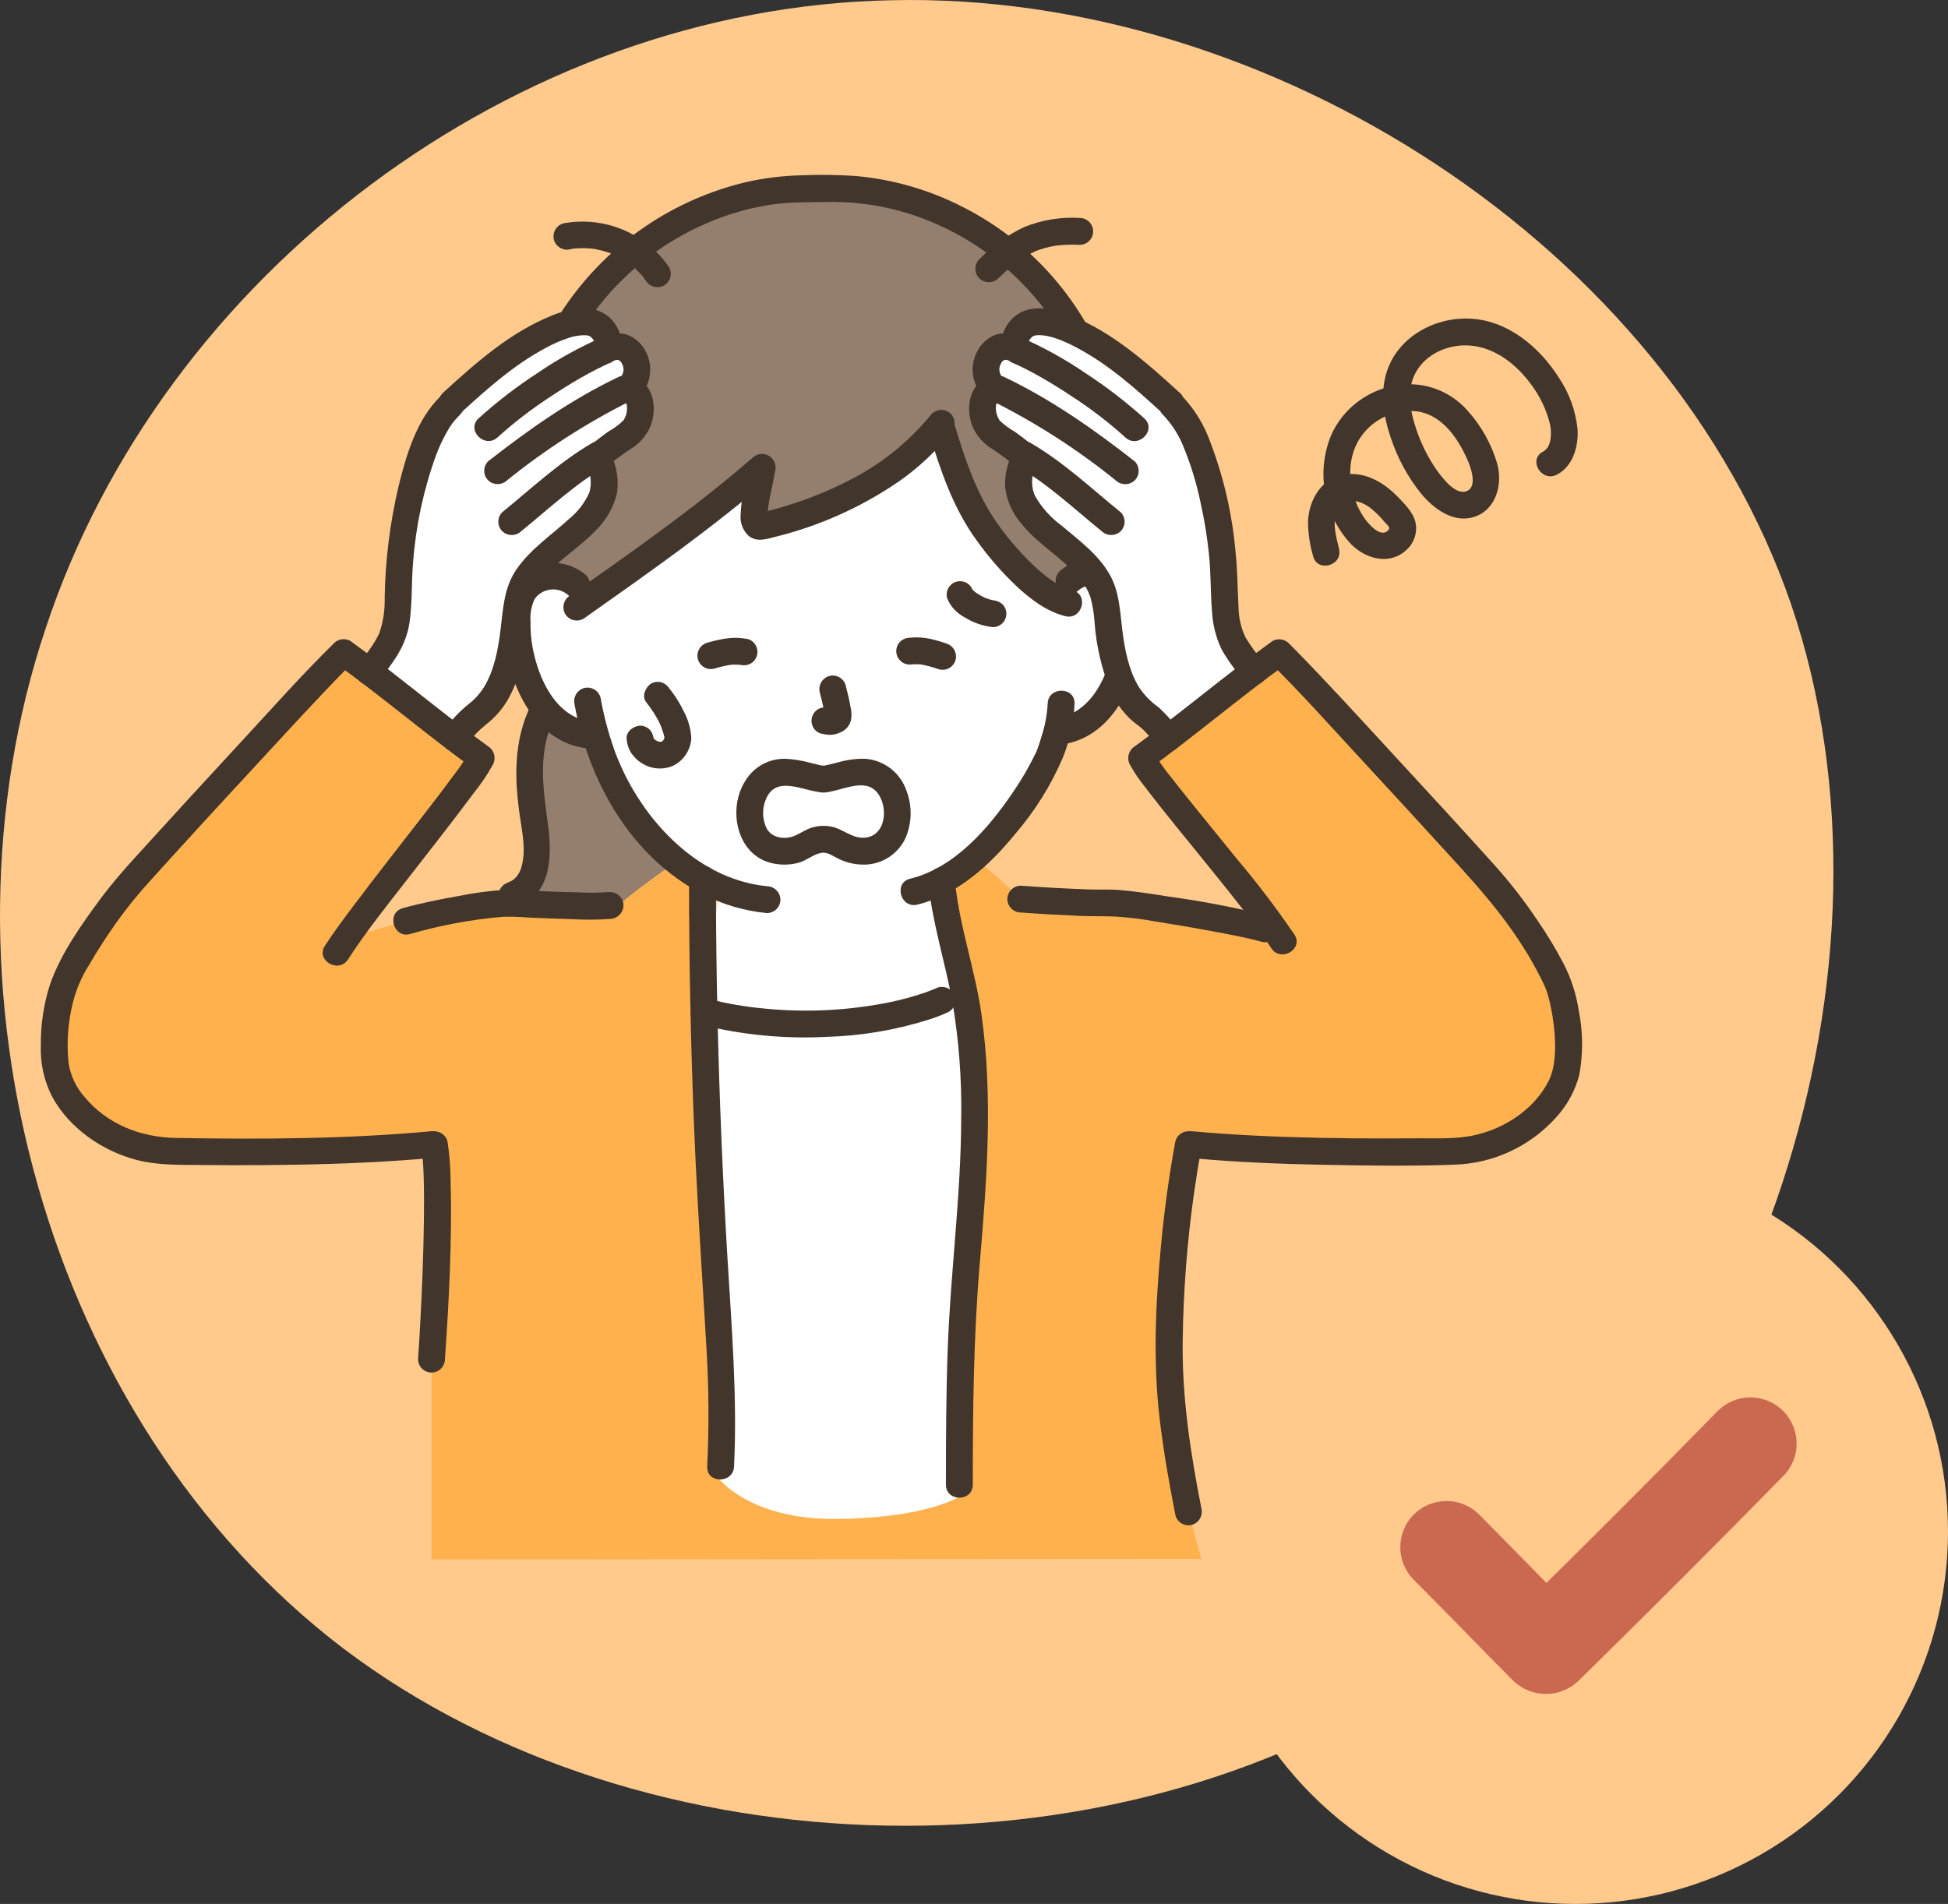 <?xml version="1.0" encoding="UTF-8"?><svg id="_レイヤー_2" xmlns="http://www.w3.org/2000/svg" viewBox="0 0 548.06 535.77"><rect x="0" y="0" width="548.06" height="535.77" fill="#333333" stroke="none"/><defs><style>.cls-1{fill:#947f6e;}.cls-1,.cls-2,.cls-3,.cls-4,.cls-5,.cls-6{stroke-width:0px;}.cls-2{fill:#41352c;}.cls-3{fill:#cb6850;}.cls-4{fill:#ffb14d;}.cls-5{fill:#fff;}.cls-6{fill:#ffca8c;}</style></defs><g id="_レイヤー_1-2"><path class="cls-6" d="M503.99,170.26c34.44,101.72-8.71,233.53-98.16,297.65-89.06,63.73-224.82,59.77-309.13-3.96C12.39,399.83-20.46,276.34,12.79,176.99,45.64,77.24,144.99,2.04,251.07.06c105.68-2.37,218.1,68.87,252.93,170.2Z"/><circle class="cls-6" cx="443.23" cy="430.94" r="104.83"/><path class="cls-4" d="M334.34,322.13c-3.71,20.35-5.51,40.99-5.39,61.67.13,13.08,2.93,29.04,5.4,41.65,0,0,1.68,6.14,3.61,13.2-73.77.04-159.07.1-216.54.17v-56.37c.9-12.88,2.76-50.25.81-60.45-22.47,2.19-51.49,2.39-74.24,1.97-17.42-.31-30.46-12.92-32.24-23.36-1.1-6.44-.1-14.63,1.49-20.97,1.94-7.71,13.57-24.5,18.9-30.58,6.47-7.37,52.08-57.11,60.56-65.39,11.55,8.32,27.17,21.3,38.72,29.62-2.86,5.95-27.12,35.46-37.85,50.55l16.75-4.66c8.1-2.25,25.13-5.39,29.66-5.03,2.92.23,23.39,1.14,27.64.64l2.66-.31c5.3-4.4,10.81-8.45,16.25-12.11,2.23,1.82,4.61,3.45,7.1,4.9,0,12.28.14,24.78.42,37.41,9.4,2.37,19.06,3.53,28.75,3.44,24.51,0,38.24-6.64,38.24-6.64l6.1-2.95v-.04c-1.28-6.23-2.83-11.87-4.19-18.07-.95-4.13-1.63-8.31-2.05-12.53,3.28-1.81,6.35-3.99,9.15-6.49,4.6,3.62,9,7.49,13.17,11.6,7.04.55,22.88,1.36,25.4,1.15,4.53-.35,35.14,4.94,43.23,7.19l3.29.92c-9.95-14.17-35-42.82-37.96-48.97,11.55-8.32,27.17-21.3,38.72-29.62,8.48,8.29,54.09,58.02,60.56,65.4,5.33,6.09,16.97,22.87,18.9,30.58,1.59,6.35,2.6,14.53,1.49,20.97-1.79,10.44-14.82,23.04-32.24,23.36-22.45.41-51,.23-73.36-1.87"/><path class="cls-1" d="M168.47,209.94c2.7,8.49,7.02,16.38,12.72,23.22,2.82,3.35,5.95,6.43,9.34,9.2-5.44,3.66-10.95,7.71-16.26,12.11l-2.66.31c-4.25.5-24.71-.41-27.64-.64h-.11l-.09-1.18c-.01-.19.03-.94.26-1.02,5.77-2,7.3-7.99,6.97-14.05-.34-6.09-1.94-12.31-2.09-18.4-.07-2.56.04-5.13.32-7.68.48-4.36,1.79-8.58,3.87-12.45,1.08,1.42,2.33,2.7,3.72,3.82,2.35,1.88,5.15,3.11,8.12,3.58l2.64.39c.27.91.56,1.83.87,2.78Z"/><path class="cls-2" d="M376.74,154.44c-.88-3.62-2.3-8.35.08-11.72,2.09-2.96,6-1.75,8.49.03,1.62,1.26,3.08,2.7,4.37,4.3.71.81,1.64,1.35.86,2.19-2.2,2.34-5.79-2.11-6.84-3.68-4.05-6.07-5.28-14.53-1.75-21.14,3.23-5.89,9.64-9.31,16.33-8.7,7.57.78,12.28,8.08,14.94,14.52.81,1.96,2.4,7.07-.79,8.05-3.12.96-6.83-4.05-8.29-6.12-2.45-3.54-4.37-7.41-5.71-11.49-1.32-3.94-2.33-8.36-1.39-12.5,1.44-6.33,7.16-10.25,13.43-10.9,8.2-.86,15.37,4.27,20.08,10.6,2.59,3.36,4.46,7.22,5.5,11.33.6,2.57.49,6.66-1.89,7.86-4.34,2.19-.52,8.71,3.81,6.52,4.57-2.3,6.16-7.97,5.87-12.74-.51-5.19-2.3-10.18-5.22-14.51-5.58-8.84-14.72-16.44-25.59-16.7-9.9-.24-19.96,5.46-22.95,15.23-1.81,5.91-.81,12.42,1.16,18.16,1.87,5.73,4.76,11.09,8.52,15.8,3.52,4.27,9.14,8.53,15,6.62,6.2-2.02,8.02-9.11,6.51-14.86-1.61-5.54-4.44-10.66-8.3-14.95-3.57-4.11-8.55-6.74-13.95-7.38-10.27-1.01-20.07,4.59-24.4,13.96-4.45,10.52-2.27,22.67,5.57,30.98,4.22,4.21,10.97,5.97,15.66,1.4,2.13-2,3.02-4.98,2.34-7.82-.75-2.8-3.2-5.19-5.17-7.2-4.11-4.19-9.79-7.31-15.81-5.81-5.9,1.46-9.01,7.37-9.21,13.08.03,3.26.52,6.5,1.43,9.63,1.16,4.72,8.44,2.72,7.29-2.01h.01Z"/><path class="cls-5" d="M269.54,421.41c-.74-.31,2.08-142.77,1.59-142.93-1.75-8.29-4.44-13.23-5.42-18.48-.71-3.88-1.22-7.8-1.53-11.74,16.32-8.37,29.12-30.27,31.4-36.63.36-1.11,1.09-3.21,1.73-5.7l1.38-.23c2.96-.52,5.74-1.8,8.06-3.71,2.86-2.47,5.15-5.52,6.71-8.96,3.33-6.8,4.72-14.38,4.03-21.92-.1-1.93-.61-3.81-1.49-5.53-1.53-2.52-4.12-4.21-7.04-4.6-2.98-.41-5.98.49-8.24,2.48,0,0,18.67-66.42-73.7-66.42-76.96,0-64.8,67.53-64.8,67.53-2.29-1.95-5.31-2.81-8.28-2.35-2.92.44-5.48,2.17-6.97,4.71-.85,1.73-1.33,3.63-1.4,5.55-.57,7.55.95,15.11,4.39,21.85,1.62,3.41,3.96,6.43,6.86,8.85,2.35,1.88,5.15,3.11,8.12,3.58l2.64.39c2.65,9.53,7.28,18.39,13.59,26.01,5.68,6.99,12.87,12.61,21.03,16.44-.24,3.66-.67,7.3-1.28,10.91-.87,5.27-1.89,17.19-2.94,22.57-.47.18,5.86,132.7,4.44,133.2,0,0,8.73,11.14,31.91,11.14,25.29,0,35.19-6.03,35.19-6.03Z"/><path class="cls-1" d="M311.95,121.94c1.82,12.04,2.85,28.59-1.68,39.31-.42-.13-.85-.22-1.29-.28-5.06-.71-10.69,2.58-10.73,7.96-9.58-4.02-20.19-18.01-24.07-24.54-2.98-5.01-7.08-16.51-9.57-25.02-11.38,14.54-30.32,23.96-50.11,28.71-4.74,1.19-1.06-10.04-.05-16.64-12.11,10.58-34.9,27.15-49.69,37.63-.7-4.67-5.72-7.45-10.36-6.93-1.57-6.61-3.25-13.64-3.25-13.64-1.83-7.56-2.16-24.1-.29-33.61,6.89-35.25,42.12-63.47,79.3-61.73,37.15-2.34,72.82,25.31,80.28,60.45.5,2.34,1.02,5.18,1.5,8.3Z"/><path class="cls-2" d="M154.79,147.51c-1.97-8.42-1.79-18.13-.94-26.89.99-9.01,3.89-17.71,8.5-25.51,9.55-16.39,24.76-28.73,42.77-34.69,4.38-1.46,8.89-2.48,13.47-3.05,4.89-.57,9.8-.45,14.71-.54,9.66-.12,19.24,1.71,28.18,5.38,17.55,7.15,31.86,20.48,40.23,37.47,3.6,7.96,5.92,16.45,6.86,25.13,1.28,9.41,1.99,19.49.04,28.85-.45,2.21-1.1,4.37-1.94,6.45-.54,2.01.64,4.08,2.64,4.65,2,.5,4.05-.66,4.65-2.64,3.89-9.57,3.74-20.73,2.87-30.85-.57-9.6-2.42-19.07-5.51-28.18-7.46-19.49-21.92-35.5-40.55-44.9-9.3-4.75-19.41-7.69-29.81-8.65-5.2-.36-10.41-.43-15.62-.21-5.21.13-10.4.77-15.49,1.93-20.32,4.83-38.16,16.92-50.18,33.99-5.89,8.27-10.06,17.64-12.23,27.56-1.94,10-2.27,20.25-.96,30.35.22,2.13.57,4.25,1.03,6.35,1.1,4.73,8.4,2.73,7.29-2.01h0Z"/><path class="cls-2" d="M261.27,121.42c3.26,10.8,6.9,21.67,13.64,30.83,3.3,4.6,7.04,8.88,11.15,12.77,3.9,3.6,8.43,7.08,13.67,8.37,4.72,1.16,6.74-6.13,2.01-7.29-4.04-.99-7.77-3.98-10.94-6.98-3.66-3.5-6.99-7.33-9.94-11.45-6.09-8.45-9.34-18.37-12.32-28.26-1.4-4.64-8.7-2.67-7.29,2.01Z"/><path class="cls-2" d="M262.14,116.45c-6.5,8.03-14.67,14.54-23.95,19.08-4.75,2.41-9.67,4.45-14.73,6.09-2.66.87-5.35,1.66-8.07,2.35-.16.04-1.89.41-1.89.47,0-.23,1.38.2,1.48.26-.22-.13,1.35,1.24.85.81-.24-.21.11.28.14.33-.17-.28.11-.29-.04-.07-.14.2-.02.04,0-.3.07-4.24,1.47-8.59,2.17-13.03.49-2.05-.77-4.11-2.81-4.6-1.25-.3-2.57.05-3.5.92-16.17,14.09-33.93,26.47-51.43,38.82-1.76,1.09-2.35,3.36-1.36,5.17,1.06,1.79,3.36,2.39,5.17,1.36,18.02-12.72,36.32-25.49,52.96-40l-6.31-3.68c-.76,4.75-2.32,9.48-2.44,14.31-.24,2.26.59,4.51,2.25,6.06,2.23,1.8,4.9.94,7.4.29,12.37-3.04,24.1-8.27,34.63-15.45,5.6-3.87,10.6-8.54,14.85-13.85,1.41-1.5,1.41-3.84,0-5.34-1.48-1.46-3.86-1.46-5.34,0h0Z"/><path class="cls-2" d="M303.42,166.13c2.73-2.26,6.77-1.88,9.03.85,0,.01.02.02.03.03,1.04,1.89,1.53,4.04,1.41,6.2.13,2.59-.02,5.19-.45,7.74-1.54,8.75-6.01,19.32-15.73,21.09-2,.57-3.17,2.64-2.64,4.65.59,1.98,2.64,3.15,4.65,2.64,13.91-2.56,20.48-18.26,21.6-30.87.57-6.39.26-14.13-5.21-18.41-5.4-4.11-12.97-3.81-18.02.72-1.46,1.48-1.46,3.86,0,5.34,1.49,1.43,3.85,1.43,5.34,0h0Z"/><path class="cls-2" d="M258.07,254.56c11.2-2.72,20.38-11.08,27.48-19.8,5.57-6.45,10.12-13.73,13.48-21.57,1.95-4.84,3.06-9.97,3.29-15.19.13-4.86-7.42-4.86-7.56,0-.16,3.04-.71,6.04-1.64,8.94-.34,1.14-.68,2.27-1.08,3.39-.09.24-.17.48-.26.73-.18.51.28-.58-.17.4-1.94,4.07-4.21,7.99-6.77,11.7-6.88,10.11-16.42,21.09-28.78,24.11-4.72,1.15-2.72,8.44,2.01,7.29h0Z"/><path class="cls-2" d="M164.92,161.89c-4.97-4.35-12.3-4.69-17.65-.81-5.76,4.32-6.04,12.17-5.35,18.76,1.31,12.56,8.09,28.23,22.04,30.56,2,.49,4.04-.67,4.65-2.64.54-2.01-.64-4.08-2.64-4.65-9.76-1.63-14.42-12.05-16.11-20.8-.45-2.43-.65-4.91-.6-7.38-.17-2.18.23-4.36,1.14-6.34,2-2.88,5.96-3.6,8.85-1.6.11.08.22.16.32.24,1.5,1.42,3.84,1.42,5.34,0,1.46-1.48,1.46-3.86,0-5.34Z"/><path class="cls-2" d="M161.66,198.27c3.95,21.73,15.91,42.95,36.1,53.38,5.61,2.9,11.73,4.7,18.03,5.29,2.08-.01,3.76-1.7,3.78-3.78-.04-2.07-1.71-3.73-3.78-3.78-20.49-1.99-36.58-20.32-43.09-38.74-1.63-4.69-2.89-9.49-3.75-14.38-.57-2-2.64-3.17-4.65-2.64-1.98.59-3.15,2.64-2.64,4.65h0Z"/><path class="cls-2" d="M197.05,288.31c11.63,2.92,23.62,4.08,35.59,3.46,9.86-.29,19.63-1.96,29.02-4.96,1.8-.58,3.56-1.28,5.28-2.08,1.79-1.07,2.39-3.37,1.36-5.17-1.08-1.77-3.36-2.36-5.17-1.36-.49.24-1.14.43-.07.05-.88.31-1.74.69-2.63,1-3.2,1.11-6.47,2.01-9.79,2.71-11.68,2.4-23.66,3.03-35.53,1.85-5.42-.49-10.79-1.42-16.06-2.79-4.71-1.23-6.72,6.06-2.01,7.29h0Z"/><path class="cls-2" d="M206.52,412.66c.94-19.58-.67-38.95-1.84-58.47-1.36-22.8-2.31-45.62-2.82-68.45-.29-12.82-.44-25.65-.44-38.47,0-4.86-7.56-4.87-7.56,0,0,22.81.45,45.62,1.36,68.42.84,21.49,2.33,42.93,3.58,64.4.63,10.85.69,21.73.17,32.59-.23,4.86,7.32,4.85,7.56,0h0Z"/><path class="cls-2" d="M261.11,247.88c1.13,11.64,4.78,22.74,6.87,34.2,1.8,10.71,2.62,21.57,2.45,32.43-.04,21.9-3.04,43.62-3.81,65.49-.45,12.59-.49,25.2-.49,37.8,0,4.86,7.56,4.87,7.56,0,0-20.83.2-41.65,1.97-62.41,1.99-23.29,3.76-46.7.47-69.97-1.8-12.65-6.23-24.81-7.46-37.54-.06-2.06-1.71-3.72-3.78-3.78-2.08.01-3.76,1.7-3.78,3.78h0Z"/><path class="cls-2" d="M287.21,256.77c5.53.43,11.08.72,16.62.96,3.4.15,6.83.03,10.22.2,3.77.25,7.52.72,11.24,1.41,5.28.82,10.55,1.72,15.8,2.71,4.59.86,9.22,1.69,13.72,2.93,4.7,1.29,6.7-6,2.01-7.29-9.22-2.31-18.56-4.11-27.98-5.39-4.53-.72-9.08-1.45-13.65-1.83-2.99-.26-6.03-.08-9.04-.19-6.32-.24-12.65-.57-18.96-1.05-2.08.02-3.76,1.7-3.78,3.78.04,2.07,1.71,3.74,3.78,3.78h0Z"/><path class="cls-5" d="M328.61,207.73c7.78-5.94,16.44-12.89,24.19-18.8-2.07-2.41-3.94-4.97-5.62-7.66-2.63-4.86-2.54-10.66-2.66-16.18-.34-16.16-5.38-42.33-14.56-50.94l-.79-1.01c-9.16-8.38-15.28-13.82-24.91-18.85-8.4-4.39-13.21-4.2-15.5-2.96-2.5,1.35-4.05,5.09-3.03,6.9-2.45-1.49-5.65-.7-7.14,1.75-.13.21-.24.44-.34.67-1.63,2.9-.97,6.54,1.57,8.68-3.91,1.5-3.83,5.88-2.95,8.7.87,2.81,2.45,3.95,4.93,5.55,2.26,1.46,3.76,2.7,6.77,5.03-2.71,5.15-3.08,9.9.78,15.21,4.64,6.38,11.15,9.58,16.39,15.49,5.84,6.6,5.19,10.18,6.35,18.92s3.46,18.33,10.79,23.24c2.16,1.85,4.08,3.96,5.72,6.28Z"/><path class="cls-2" d="M327.29,116.82c2.58,2.73,4.59,5.95,5.91,9.48,1.94,4.79,3.44,9.75,4.5,14.81,1.12,4.96,1.94,9.97,2.46,15.03.54,5.32.39,10.66.84,15.97.19,3.74,1.13,7.41,2.77,10.79,1.82,3.11,3.95,6.03,6.36,8.72,1.48,1.46,3.86,1.46,5.34,0,1.43-1.49,1.43-3.85,0-5.34-1.88-2.14-3.57-4.45-5.04-6.89-1.28-2.69-1.96-5.62-1.98-8.6-.3-5.25-.28-10.47-.86-15.71-.94-10.54-3.34-20.89-7.12-30.78-1.7-4.77-4.37-9.13-7.85-12.81-3.51-3.37-8.86,1.97-5.34,5.34h0Z"/><path class="cls-2" d="M331.85,110.47c-9.28-8.47-18.85-16.98-30.67-21.72-3.84-1.54-8.49-2.73-12.58-1.42-5.13,1.64-8.39,7.81-6.12,12.81l5.17-5.17c-2.29-1.2-4.96-1.49-7.45-.8-2.24.83-4.09,2.45-5.19,4.57-2.43,4.39-1.54,9.87,2.17,13.25l.76-5.93c-5.42,2.35-6.3,9.03-4.31,14,1.2,2.71,3.23,4.97,5.8,6.45,2.24,1.49,4.36,3.11,6.48,4.75l-.59-4.58c-1.79,3.14-2.67,6.71-2.54,10.32.46,3.91,2.11,7.59,4.72,10.53,4.49,5.54,10.85,9.11,15.57,14.42,1.67,1.77,2.94,3.87,3.74,6.17.62,2.32,1,4.7,1.15,7.09.48,6.61,2,13.11,4.52,19.24,1.38,3.16,3.42,5.99,5.98,8.3,1.42,1.23,2.34,1.71,3.46,2.85,1.23,1.27,2.37,2.61,3.43,4.01,1.1,1.75,3.36,2.34,5.17,1.36,1.79-1.06,2.39-3.37,1.36-5.17-1.73-2.5-3.74-4.79-6-6.82-2.15-1.53-4-3.44-5.46-5.64-2.93-4.88-4.03-10.81-4.7-16.39-.63-5.21-.83-10.5-3.46-15.18-3.27-5.8-8.72-9.75-13.7-13.95-3.03-2.24-5.55-5.08-7.41-8.36-1.24-2.93-.97-6.28.71-8.99.84-1.49.6-3.35-.59-4.58-1.87-1.45-3.72-2.94-5.64-4.33-1.57-.88-3.03-1.95-4.35-3.19-.66-.96-1.04-2.1-1.09-3.26-.03-1.43.06-1.89,1.57-2.55,1.8-1.07,2.4-3.4,1.33-5.2-.16-.27-.35-.51-.56-.73-1.16-.85-1.64-2.34-1.2-3.7.57-1.47,1.18-2.02,2.52-1.46,1.85,1,4.17.31,5.17-1.54.61-1.13.61-2.5,0-3.63.4.87.13.38.4-.26.29-.59.72-1.1,1.27-1.47.46-.41-.77.17-.07.02.21-.05.41-.1.62-.18.79-.28-.19-.03.13-.05.27-.02.54-.04.81-.05,3.41-.06,7.62,1.83,11.07,3.68,8.72,4.68,16,11.15,23.27,17.79,3.58,3.27,8.94-2.05,5.34-5.34h-.01Z"/><path class="cls-2" d="M321.95,117.74c-5.15-4.65-10.66-8.89-16.47-12.68-5.72-3.92-11.8-7.3-18.15-10.07-2.01-.54-4.08.63-4.65,2.64-.5,2.01.66,4.05,2.64,4.65-.5-.21.28.13.36.17.31.14.63.28.93.43.65.3,1.3.62,1.94.94,1.45.73,2.89,1.51,4.3,2.32,3,1.71,5.94,3.54,8.82,5.46,5.28,3.43,10.28,7.27,14.95,11.49,3.56,3.31,8.92-2.03,5.34-5.34h0Z"/><path class="cls-2" d="M319.25,129.83c-11.36-8.9-23.38-17.36-36.43-23.61-1.81-1-4.08-.4-5.17,1.36-1.03,1.8-.43,4.1,1.36,5.17,12.41,6.19,24.11,13.71,34.9,22.43,1.5,1.42,3.85,1.42,5.35,0,1.46-1.48,1.46-3.86,0-5.34h0Z"/><path class="cls-2" d="M315.29,144.14c-8.26-6.7-16.08-14.11-25.32-19.49-1.8-1.05-4.12-.45-5.17,1.36-1.05,1.8-.45,4.12,1.36,5.17h0c8.76,5.1,15.88,11.88,23.8,18.3,1.5,1.42,3.84,1.42,5.34,0,1.46-1.48,1.46-3.86,0-5.34h0Z"/><path class="cls-2" d="M330.69,321.12c-1.81,9.8-3.15,19.69-4.07,29.61-1.51,16.08-2.25,32.42-.36,48.49,1.08,9.14,2.68,18.2,4.45,27.23.57,2,2.64,3.17,4.65,2.64,1.98-.59,3.15-2.64,2.64-4.65-3.04-15.49-5.44-30.94-5.26-46.77.16-14.07,1.23-28.12,3.21-42.06.6-4.18,1.27-8.34,2.04-12.49.5-2-.66-4.05-2.64-4.65-2.01-.54-4.08.64-4.65,2.63Z"/><path class="cls-2" d="M171.62,251.01c-3.11.23-6.23.26-9.34.09-4.17-.09-8.34-.24-12.5-.42-2.43-.11-4.9-.4-7.32-.31-4.45.27-8.87.85-13.23,1.73-5.34.94-10.68,2.01-15.9,3.45-4.68,1.29-2.69,8.58,2.01,7.29,8.54-2.47,17.3-4.1,26.16-4.86,2.4-.06,4.79.01,7.18.22,4.02.19,8.03.33,12.05.44,3.63.22,7.27.2,10.9-.05,2.06-.06,3.72-1.72,3.78-3.78-.01-2.08-1.7-3.76-3.78-3.78h0Z"/><path class="cls-5" d="M176.75,109.32c2.54-2.14,3.2-5.79,1.57-8.68-1.12-2.64-4.17-3.88-6.81-2.76-.23.1-.45.21-.67.34,1.01-1.81-.53-5.55-3.03-6.9-2.29-1.23-7.1-1.43-15.5,2.96-9.63,5.04-15.74,10.48-24.91,18.85l-.79,1.01c-9.18,8.61-14.21,34.79-14.56,50.94-.12,5.52-.03,11.32-2.66,16.18-1.68,2.69-3.56,5.25-5.62,7.66,7.75,5.91,16.41,12.86,24.19,18.8,1.64-2.32,3.56-4.43,5.72-6.28,7.33-4.9,9.64-14.5,10.8-23.24,1.16-8.74.51-12.32,6.35-18.92,5.23-5.91,11.74-9.11,16.39-15.49,3.86-5.3,3.49-10.06.78-15.21,3.01-2.32,4.51-3.57,6.77-5.03,2.48-1.59,4.06-2.73,4.93-5.55.87-2.81.96-7.19-2.95-8.7Z"/><path class="cls-2" d="M106.45,191.61c4.14-5.06,7.83-9.87,8.78-16.52.79-5.58.51-11.25.99-16.86.77-10.26,2.93-20.36,6.42-30.03.84-2.26,1.86-4.45,3.04-6.55.94-1.79,2.16-3.42,3.62-4.82,3.51-3.38-1.83-8.71-5.34-5.34-6.71,6.45-9.7,16.64-11.84,25.41-2.41,10.23-3.71,20.7-3.89,31.21.1,3.43-.41,6.84-1.51,10.09-1.46,2.95-3.35,5.68-5.6,8.09-1.42,1.5-1.42,3.84,0,5.34,1.48,1.46,3.86,1.46,5.34,0h0Z"/><path class="cls-2" d="M130.07,115.8c7.27-6.64,14.55-13.1,23.27-17.79,2.08-1.17,4.28-2.13,6.54-2.88,1.4-.5,2.88-.77,4.37-.8.28,0,.55.02.83.03.91.04-.58-.18.16.03.25.07.5.14.75.21.65.17-.52-.42-.07-.02.54.37.98.88,1.26,1.47.3.7.03,1.08.4.26-1,1.85-.31,4.17,1.55,5.17,1.13.61,2.49.61,3.62,0,1.32-.56,1.94-.02,2.52,1.46.44,1.36-.04,2.85-1.2,3.7-1.47,1.49-1.46,3.9.03,5.37.22.22.46.41.73.56,1.41.61,1.62,1.1,1.57,2.33.03,1.25-.35,2.47-1.09,3.49-1.25,1.19-2.65,2.21-4.15,3.04-1.99,1.42-3.9,2.97-5.84,4.47-1.2,1.22-1.45,3.09-.59,4.58,1.49,2.43,1.88,5.38,1.08,8.12-1.32,2.95-3.33,5.54-5.86,7.56-5.01,4.58-10.61,8.29-14.56,13.94-3.07,4.4-3.7,9.38-4.27,14.57-.62,5.62-1.39,11.6-3.89,16.74-1.24,2.67-3.11,4.99-5.45,6.77-2.7,2.2-5.08,4.77-7.07,7.63-1.04,1.8-.44,4.11,1.36,5.17,1.81,1,4.08.4,5.17-1.36,1.62-2.19,3.52-4.16,5.65-5.87,2.55-1.98,4.67-4.47,6.23-7.3,3.22-5.8,4.4-12.38,5.23-18.88.67-5.23.72-9.83,3.89-14.09,4.14-5.56,10.4-9.01,15.13-13.98,3.04-2.88,5.19-6.57,6.19-10.63.63-4.21-.17-8.5-2.29-12.19l-.59,4.58c2.13-1.65,4.24-3.27,6.48-4.75,2.57-1.48,4.6-3.74,5.8-6.45,1.99-4.97,1.1-11.65-4.31-14l.76,5.93c3.71-3.38,4.61-8.87,2.17-13.26-1.11-2.11-2.97-3.74-5.2-4.57-2.49-.69-5.15-.41-7.44.8l5.17,5.17c2.28-5-.99-11.16-6.12-12.81-4.09-1.31-8.75-.12-12.59,1.42-11.82,4.74-21.4,13.25-30.68,21.72-3.6,3.29,1.76,8.62,5.34,5.34h0Z"/><path class="cls-2" d="M139.97,123.08c4.67-4.22,9.67-8.06,14.95-11.49,2.81-1.87,5.67-3.67,8.6-5.34,1.42-.81,2.86-1.59,4.31-2.33.64-.33,1.29-.65,1.95-.96.31-.15.63-.29.94-.44.1-.05,1.1-.49.55-.25,1.97-.61,3.12-2.65,2.64-4.65-.56-2-2.64-3.18-4.65-2.64-6.35,2.78-12.43,6.15-18.15,10.07-5.82,3.79-11.32,8.03-16.47,12.68-3.58,3.31,1.78,8.64,5.34,5.34h0Z"/><path class="cls-2" d="M142.67,135.16c10.79-8.72,22.49-16.23,34.9-22.43,1.79-1.06,2.39-3.36,1.36-5.17-1.08-1.77-3.36-2.36-5.17-1.36-13.05,6.25-25.07,14.71-36.43,23.61-1.46,1.48-1.46,3.86,0,5.34,1.5,1.43,3.85,1.43,5.34,0h0Z"/><path class="cls-2" d="M146.64,149.48c7.92-6.42,15.03-13.2,23.79-18.3,1.8-1.05,2.41-3.37,1.36-5.17-1.05-1.8-3.37-2.41-5.17-1.36h0c-9.24,5.38-17.06,12.78-25.32,19.49-1.46,1.48-1.46,3.86,0,5.34,1.49,1.43,3.85,1.43,5.34,0Z"/><path class="cls-2" d="M118.61,323.13c.05.27.09.54.13.82.03.18-.08-.75,0,.04.08.75.16,1.5.21,2.26.13,1.65.2,3.29.25,4.94.13,4.18.12,8.37.06,12.55-.12,9.13-.48,18.25-.96,27.36-.2,3.78-.41,7.57-.68,11.35,0,2.09,1.69,3.78,3.78,3.78s3.78-1.69,3.78-3.78c1.17-16.75,2.04-33.66,1.59-50.45-.02-3.64-.32-7.28-.89-10.88-.57-2-2.64-3.17-4.65-2.64-1.98.59-3.15,2.64-2.64,4.65h0Z"/><path class="cls-2" d="M335.24,325.89c12.3,1.14,24.65,1.64,36.99,1.88,12.31.24,24.7.42,37.01-.03,10.97-.35,21.32-5.19,28.63-13.38,3.05-3.35,5.26-7.39,6.43-11.77,1.13-6.03,1.08-12.22-.13-18.23-.7-4.59-2.13-9.03-4.25-13.16-2.22-4.24-4.7-8.34-7.42-12.29-3.59-5.36-7.55-10.46-11.84-15.27-9.35-10.39-18.82-20.67-28.3-30.94-9.29-10.07-18.51-20.22-28.1-30.01-.56-.57-1.12-1.14-1.7-1.7-1.22-1.2-3.09-1.44-4.58-.59-13.18,9.52-25.55,20.1-38.72,29.62-1.75,1.1-2.34,3.36-1.36,5.17,1.26,2.28,2.73,4.44,4.39,6.44,2.74,3.62,5.58,7.17,8.43,10.7,6.47,8.03,13.07,15.98,19.4,24.12,2.43,3.12,5.24,6.8,7.55,10.37,2.63,4.07,9.17.29,6.52-3.81-5.1-7.48-10.58-14.69-16.43-21.59-3.31-4.09-6.62-8.16-9.93-12.25-1.53-1.89-3.05-3.78-4.57-5.67-.65-.82-1.3-1.64-1.95-2.46-.28-.36-.57-.73-.86-1.09-.47-.59-.6-.77-.79-1.02-1.99-2.34-3.74-4.87-5.24-7.56l-1.36,5.17c13.18-9.52,25.55-20.1,38.72-29.62l-4.58-.59c8.46,8.29,16.37,17.19,24.42,25.89,10.05,10.85,20.05,21.75,30,32.68,8.94,9.86,17.08,20.07,22.84,32.32.28.59.53,1.2.74,1.82.31.92.57,1.85.78,2.8.66,2.82,1.12,5.69,1.36,8.58.36,4.53.31,9.76-1.54,13.54-3.97,8.06-12.25,13.52-20.87,15.47-5.35,1.2-11.04.84-16.49.89-6.09.05-12.17.05-18.25,0-12.17-.12-24.34-.47-36.48-1.31-2.83-.2-5.66-.43-8.49-.69-2.08.02-3.76,1.7-3.78,3.78.04,2.07,1.71,3.74,3.78,3.78h0Z"/><path class="cls-2" d="M121.34,318.33c-23.84,2.2-47.9,2.3-71.82,1.89-9.92-.17-19.35-3.81-25.78-11.59-2.39-2.71-3.94-6.05-4.46-9.63-.58-5.75-.14-11.55,1.29-17.14.95-3.65,2.46-7.13,4.49-10.31,2.38-4.16,5.02-8.17,7.78-12.08,2.96-4.13,6.16-8.07,9.59-11.81,9.38-10.39,18.83-20.71,28.36-30.97,8.9-9.64,17.75-19.36,26.94-28.74.54-.55,1.08-1.1,1.63-1.63l-4.58.59c13.18,9.52,25.55,20.1,38.72,29.62l-1.35-5.17c-1.31,2.39-2.82,4.67-4.52,6.8-2.74,3.76-5.58,7.44-8.42,11.12-6.48,8.39-13.28,17-19.73,25.58-2.78,3.7-5.57,7.41-8.08,11.3-2.65,4.09,3.89,7.89,6.52,3.81,4.95-7.66,10.7-14.83,16.29-22.03,6.37-8.22,12.84-16.37,19.02-24.71,2.05-2.52,3.87-5.22,5.44-8.06.98-1.81.39-4.07-1.36-5.17-13.17-9.51-25.55-20.11-38.72-29.63-1.48-.86-3.36-.62-4.58.59-8.84,8.66-17.09,17.96-25.49,27.04-10.14,10.96-20.24,21.97-30.28,33.03-3.51,3.87-6.91,7.76-10.02,11.96-5.42,7.34-11.1,15.35-14.15,24.02-1.77,5.53-2.64,11.32-2.58,17.13-.2,4.99.88,9.95,3.15,14.4,4.82,8.93,14.13,15.34,23.82,17.87,5.79,1.51,11.77,1.36,17.71,1.42,6.16.06,12.31.07,18.47.03,12.63-.1,25.28-.44,37.88-1.3,2.94-.2,5.88-.44,8.82-.71,2.06-.05,3.72-1.71,3.78-3.78-.01-2.08-1.7-3.76-3.78-3.78h0Z"/><path class="cls-2" d="M230.64,194.87c.61,2.22,1.11,4.46,1.47,6.73l-.13-1c.04.31.05.62.03.93l.13-1c-.02.14-.06.28-.1.42l.38-.9c-.04.09-.09.18-.15.27l.59-.77c-.07.08-.14.15-.22.22l.77-.59c-.17.11-.35.2-.53.28l.9-.38c-.29.12-.59.21-.9.26l1-.13c-.28.03-.56.03-.84,0l1,.13c-.31-.04-.63-.12-.94-.16-.49-.16-1.01-.18-1.51-.07-.5.02-.98.18-1.4.45-1.8,1.05-2.41,3.37-1.36,5.17.48.86,1.3,1.49,2.26,1.73.75.1,1.48.29,2.25.33,1.17,0,2.32-.27,3.35-.8,1.34-.62,2.33-1.8,2.7-3.23.24-1.14.23-2.31-.03-3.44-.37-2.17-.87-4.32-1.43-6.45-.55-2.01-2.63-3.19-4.64-2.64,0,0,0,0,0,0-1.99.59-3.15,2.64-2.64,4.65h0Z"/><path class="cls-2" d="M181.78,197.57c1.43,1.79,2.68,3.71,3.73,5.75.09.3.22.59.39.85-.21-.5-.26-.62-.16-.35.05.11.09.23.14.34.22.55.41,1.12.6,1.68s.34,1.12.48,1.69c.17.67.01-.89-.03-.14v.44c.1-.59.12-.74.06-.44-.02.11-.05.23-.08.34-.13.38-.08.31.13-.21-.15.23-.28.47-.39.71-.37.64.38-.36-.21.24-.64.66.53-.21-.09.12-.83.44-.01,0,.02.05-.14.05-.29.09-.44.12-.4.07-.27.06.38-.04-.21-.01-.42,0-.63.02-.14,0-.28-.01-.43-.03.61.09.77.11.47.06-.23-.09-.49-.11-.73-.18-.1-.03-.2-.07-.31-.11-.27-.1-.14-.05.4.17-.24-.16-.49-.3-.75-.42l-.18-.12c-.31-.23-.23-.16.26.2-.06-.13-.34-.33-.45-.44-.26-.3-.19-.2.2.28-.08-.11-.16-.23-.23-.34-.3-.5.01-.4.03.17,0-.22-.27-1.37-.1,0-.03-1-.42-1.95-1.1-2.68-.71-.7-1.67-1.1-2.68-1.1-1.83.08-4.04,1.68-3.78,3.78.11,1.45.59,2.85,1.39,4.06.82,1.17,1.87,2.14,3.1,2.87,2.5,1.5,5.54,1.76,8.26.72,3.13-1.39,5.23-4.41,5.44-7.83-.12-2.65-.84-5.24-2.1-7.58-1.1-2.32-2.47-4.5-4.08-6.49-.53-.82-1.32-1.44-2.26-1.73-.98-.26-2.03-.12-2.91.38-1.54,1-2.64,3.49-1.36,5.17h0Z"/><path class="cls-2" d="M231.69,215.46c-.12,0-1.09-.14-.33-.01-.41-.07-.81-.17-1.22-.26-.79-.18-1.56-.39-2.34-.58-2.21-.6-4.49-.97-6.78-1.09-4.57-.12-8.86,2.2-11.25,6.09-5.22,7.97-2.55,21.28,7.74,23.36,2.42.5,4.93.43,7.31-.23,2.11-.62,3.96-2.27,6.09-2.72,1.66-.35,2.98.6,4.41,1.34,2.21,1.2,4.66,1.86,7.17,1.93,5.15.23,9.95-2.64,12.18-7.29,1.92-4.28,2.04-9.15.35-13.53-1.72-5.02-6.25-8.53-11.54-8.95-2.44-.06-4.87.24-7.22.88-.94.22-1.87.47-2.8.7-.4.1-.8.19-1.2.28-.23.05-.46.09-.7.13.48-.06.53-.08.13-.05-4.85.17-4.87,7.73,0,7.56,4.63-.17,11.35-4.39,14.98-.14,3.52,4.11,2.61,12.84-3.88,12.86-3.32.01-5.72-2.52-8.9-3.13-2.02-.41-4.12-.24-6.05.47-1.56.59-2.93,1.59-4.48,2.19-2.64,1.03-6.1.55-7.61-2.05-1.31-2.58-1.41-5.62-.28-8.28,2.91-7.16,10.79-2.11,16.22-1.93,4.87.18,4.86-7.38,0-7.54Z"/><path class="cls-2" d="M210.32,179.82c-1.16-.21-2.33-.33-3.5-.35-1.04.02-2.08.12-3.11.29-1.59.28-3.16.64-4.71,1.1-.94.27-1.75.89-2.26,1.73-1.05,1.8-.45,4.11,1.35,5.17.88.52,1.93.65,2.91.38,1.59-.48,3.22-.85,4.86-1.13l-1,.14c1.3-.17,2.62-.17,3.93,0l-1-.14c.18.03.35.05.53.08.98.24,2.02.1,2.91-.38,1.8-1.05,2.41-3.37,1.36-5.17-.49-.86-1.3-1.48-2.26-1.73h0Z"/><path class="cls-2" d="M255.95,187.02c1.27-.15,2.54-.14,3.81.02l-1-.14c1.85.33,3.67.82,5.44,1.45,2.01.54,4.08-.64,4.65-2.64.51-2.01-.66-4.05-2.64-4.65-1.5-.53-3.03-.96-4.58-1.31-1.87-.39-3.78-.5-5.68-.3-1,.03-1.95.42-2.68,1.1-1.48,1.48-1.48,3.87,0,5.34,0,0,0,0,0,0,.7.72,1.67,1.12,2.68,1.1h0Z"/><path class="cls-2" d="M266.47,168.35c.97,2.34,2.75,4.26,5.01,5.41,2.38,1.49,5.07,2.41,7.86,2.71,1,0,1.97-.39,2.68-1.1,1.48-1.48,1.48-3.87,0-5.34-.74-.66-1.68-1.05-2.68-1.1l-.37-.06,1,.14c-1.08-.17-2.14-.47-3.15-.91l.9.38c-1.35-.56-2.63-1.3-3.79-2.19l.77.59c-.56-.42-1.06-.9-1.5-1.44l.59.77c-.14-.19-.27-.39-.36-.61l.38.9c-.02-.06-.04-.11-.06-.17-.28-.94-.89-1.75-1.73-2.26-1.8-1.05-4.12-.45-5.17,1.35-.51.88-.65,1.93-.38,2.91h0Z"/><path class="cls-2" d="M280.91,78.28c.96-.93,1.94-1.84,2.96-2.72.42-.37.85-.73,1.29-1.08.17-.14.65-.51.23-.19.23-.18.47-.35.71-.52,1.73-1.28,3.6-2.36,5.57-3.23-.71.31.47-.17.74-.26.51-.18,1.02-.34,1.53-.48,1.01-.29,2.03-.48,3.06-.67,1.07-.2-.44.04.19-.03.29-.03.58-.07.87-.09.6-.06,1.21-.1,1.81-.12,1.3-.06,2.6-.04,3.9,0,2.09,0,3.78-1.69,3.78-3.78s-1.69-3.78-3.78-3.78c-5.33-.32-10.67.56-15.63,2.57-4.71,2.23-8.98,5.3-12.59,9.05-1.49,1.46-1.51,3.86-.04,5.34,1.46,1.49,3.86,1.51,5.34.04.01-.01.03-.03.04-.04h0Z"/><path class="cls-2" d="M160.51,70.11c.31-.06.61-.11.92-.16.63-.1-.52.05.11,0,.56-.05,1.11-.1,1.67-.11,1.12-.03,2.24.01,3.35.12,1.17.1-.38-.07.29.04.25.04.49.08.74.13.55.1,1.1.22,1.64.36.6.15,1.2.33,1.79.53.24.08.47.16.71.25.08.03.94.37.59.22-.3-.12.35.16.41.18.28.13.57.26.84.4.5.25,1,.52,1.48.8.48.28.96.58,1.42.89.21.14.41.28.61.43.52.35-.01-.03.28.2.88.7,1.7,1.45,2.47,2.27.39.41.75.83,1.11,1.26.12.15.34.44.1.12.22.3.44.61.65.92,1.09,1.76,3.36,2.35,5.17,1.36,1.79-1.07,2.39-3.37,1.36-5.17-6.62-9.61-18.26-14.42-29.73-12.29-2,.57-3.17,2.64-2.64,4.65.59,1.98,2.64,3.15,4.65,2.64h0Z"/><path class="cls-2" d="M149.38,198.39c-4.95,10.04-4.67,20.86-3.06,31.67.67,4.49,1.7,9.45.38,13.91-.34,1.36-1.09,2.58-2.15,3.49-.97.77-2.29.93-3.17,1.81-.92,1-1.41,2.33-1.37,3.69-.15,4.86,7.4,4.86,7.56,0l-.26.89-2.26,1.73c10.19-3.84,10.35-14.62,9.08-23.84-1.36-9.92-2.86-20.18,1.76-29.54,1-1.81.4-4.08-1.36-5.17-1.8-1.03-4.1-.43-5.17,1.36h0Z"/><path class="cls-3" d="M397.77,444.56c9.39,9.4,18.59,18.99,27.98,28.4,5.12,4.96,13.25,4.96,18.37,0,19.36-19,38.54-38.19,57.54-57.56,5.07-5.07,5.07-13.3,0-18.37-5.07-5.07-13.3-5.07-18.37,0-18.96,19.4-38.14,38.59-57.54,57.56h18.37c-9.39-9.4-18.59-18.99-27.98-28.4-5.07-5.07-13.3-5.07-18.37,0-5.07,5.07-5.07,13.3,0,18.37h0Z"/></g></svg>